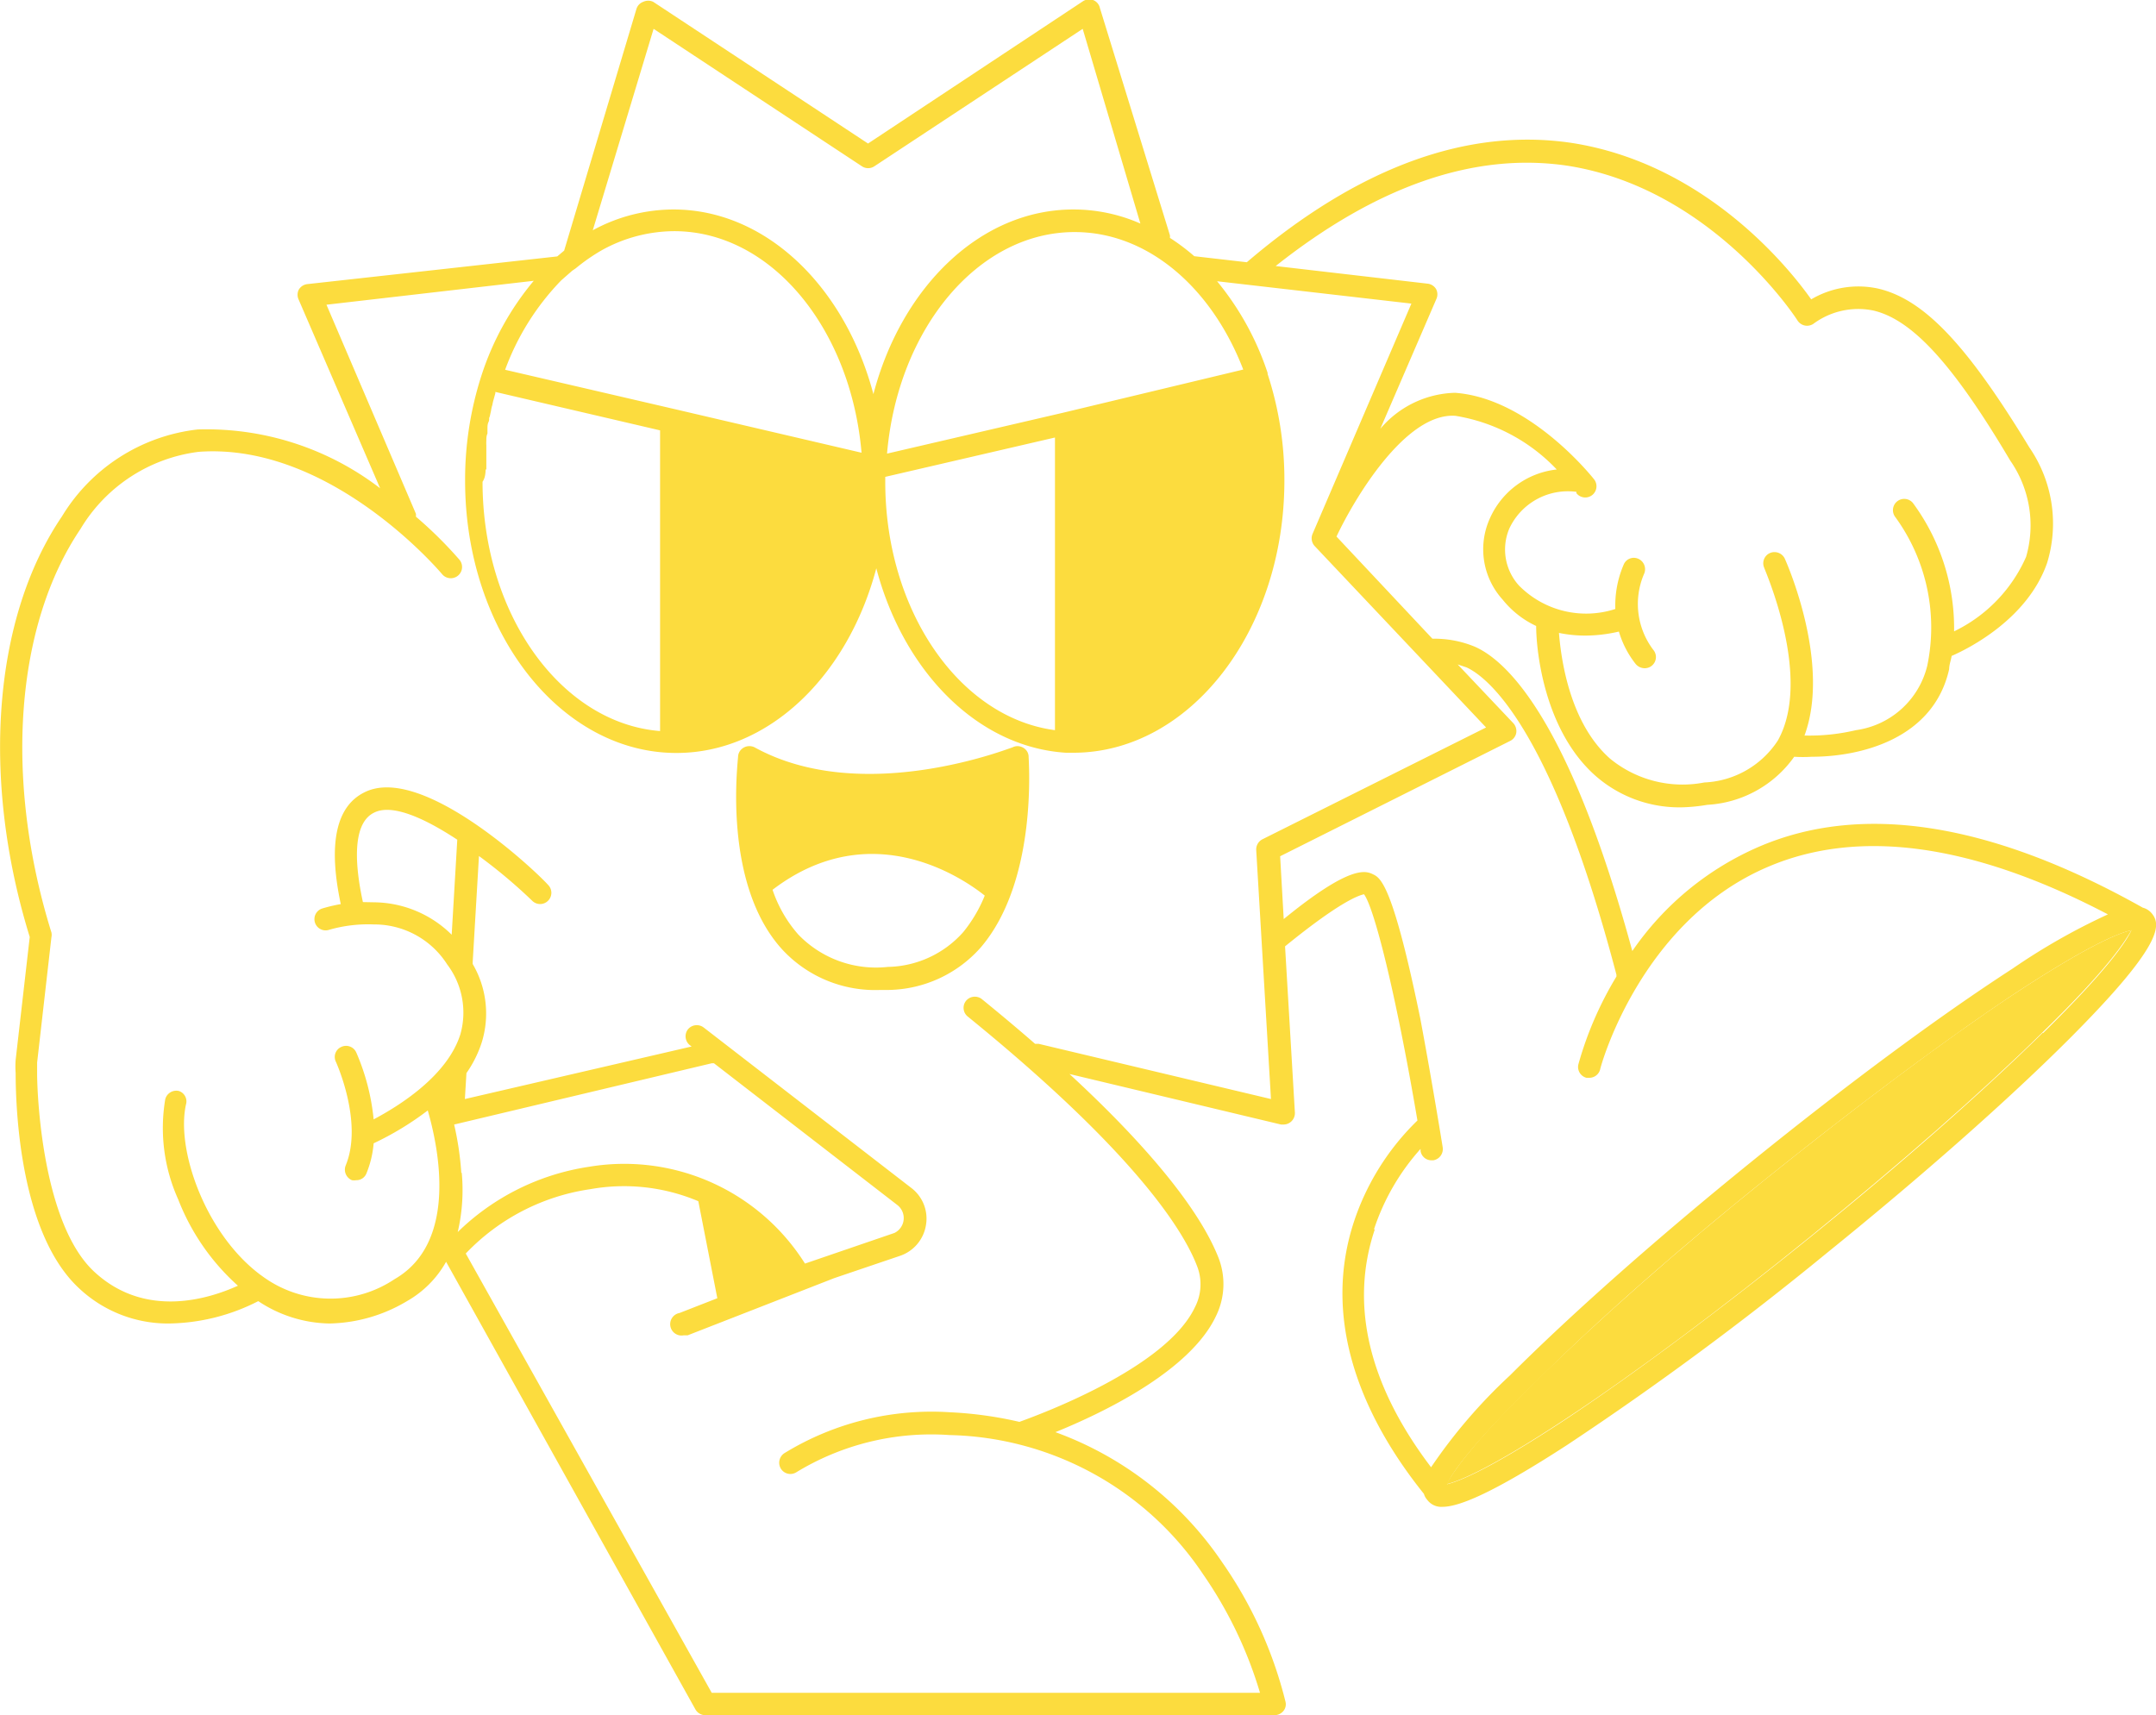 <svg xmlns="http://www.w3.org/2000/svg" viewBox="0 0 96.42 76.72"><defs><style>.cls-1{fill:#fcdc3e;}</style></defs><g id="Layer_2" data-name="Layer 2"><g id="Layer_1-2" data-name="Layer 1"><path class="cls-1" d="M79,52.71c-4,3.21-7.64,6.44-10.32,9.08-3,2.91-3.74,4.15-4,4.6.48-.11,1.85-.62,5.32-2.91,3.14-2.07,7.06-5,11-8.2s7.63-6.43,10.32-9.08c3-2.91,3.74-4.14,4-4.59-.49.1-1.85.61-5.32,2.9C86.87,46.59,83,49.5,79,52.71Z"/><path class="cls-1" d="M45.73,33.43a.48.48,0,0,0-.45,0c-.06,0-6.68,2.67-11.53,0a.52.52,0,0,0-.47,0,.49.49,0,0,0-.27.38c0,.23-.73,5.74,2,8.69a5.66,5.66,0,0,0,4.37,1.78h.38a5.61,5.61,0,0,0,4.1-1.9C46.43,39.38,46,34,46,33.81A.47.47,0,0,0,45.73,33.43Zm-2.65,8.26a4.62,4.62,0,0,1-3.38,1.56,4.82,4.82,0,0,1-4-1.45,5.83,5.83,0,0,1-1.15-2c4.44-3.39,8.59-.46,9.49.26A6.34,6.34,0,0,1,43.08,41.69Z"/><path class="cls-1" d="M96.25,40.88h0a.77.77,0,0,0-.42-.28c-6.73-3.78-12.49-4.71-17.11-2.75A13.23,13.23,0,0,0,73,42.54c-2.82-10.36-5.62-13-7.06-13.62a4.71,4.71,0,0,0-1.88-.35L59.77,24c.79-1.68,3.09-5.56,5.32-5.4A8,8,0,0,1,69.62,21a3.71,3.71,0,0,0-3,2.21,3.35,3.35,0,0,0,.58,3.61A4.2,4.2,0,0,0,68.7,28c0,1.13.37,4.67,2.64,6.69a5.68,5.68,0,0,0,3.94,1.42A7.9,7.9,0,0,0,76.35,36a5.11,5.11,0,0,0,3.89-2.15,6.35,6.35,0,0,0,.78,0c2.18,0,5.45-.79,6.15-3.92,0-.2.08-.39.11-.59.78-.34,3.4-1.66,4.27-4.16a6,6,0,0,0-.79-5.16C88,15.48,86.08,13.4,84,12.91a4.15,4.15,0,0,0-3,.48c-1-1.42-4.75-6.08-10.73-7-4.68-.69-9.56,1.11-14.51,5.34l-2.35-.27h0a9.41,9.41,0,0,0-1.09-.82.5.5,0,0,0,0-.12L49.19.36A.49.49,0,0,0,48.88,0a.52.52,0,0,0-.44.05L38.82,6.42,29.21.08a.52.52,0,0,0-.44,0,.49.49,0,0,0-.31.33l-3.23,10.8-.31.26L13.73,12.71a.51.51,0,0,0-.37.25.51.51,0,0,0,0,.45L17,21.84a12.75,12.75,0,0,0-8.16-2.63A8.17,8.17,0,0,0,2.77,23.1C-.31,27.63-.86,34.83,1.33,41.91L.7,47.41a4,4,0,0,0,0,.59c0,1.63.2,7.16,2.82,9.61A5.8,5.8,0,0,0,7.55,59.2a9,9,0,0,0,4-1,5.9,5.9,0,0,0,3.18,1,7,7,0,0,0,3.47-1,4.62,4.62,0,0,0,1.75-1.76L31.1,76.46a.51.51,0,0,0,.44.26H57a.52.52,0,0,0,.39-.18.47.47,0,0,0,.1-.42,18.75,18.75,0,0,0-2.84-6.25,15.32,15.32,0,0,0-7.45-5.81c2.12-.86,6-2.72,7.17-5.17a3.25,3.25,0,0,0,.12-2.64c-1-2.53-3.86-5.63-6.66-8.21l9.46,2.26h.12a.51.51,0,0,0,.5-.53l-.44-7.44C60,40.27,60.79,40.05,61,40c.45.59,1.42,4.4,2.39,10.12a11.23,11.23,0,0,0-2.82,4.47c-1.63,4.87.78,9.33,3.11,12.23a.7.7,0,0,0,.15.27.78.78,0,0,0,.68.31c.73,0,2.22-.59,5.58-2.77a142.42,142.42,0,0,0,11.63-8.6c4.24-3.43,8.09-6.83,10.84-9.58C96.7,42.3,96.65,41.39,96.25,40.88ZM70.08,7.41c6.48,1,10.28,6.87,10.31,6.93a.52.52,0,0,0,.32.22.51.51,0,0,0,.38-.07,3.37,3.37,0,0,1,2.69-.6c1.75.41,3.58,2.42,6.12,6.71a5.07,5.07,0,0,1,.71,4.31,6.69,6.69,0,0,1-3.22,3.33,9.44,9.44,0,0,0-1.84-5.74.5.5,0,0,0-.78.64,8.39,8.39,0,0,1,1.42,6.64A3.82,3.82,0,0,1,83,32.66a9,9,0,0,1-2.3.24c1.19-3.23-.79-7.71-.88-7.91a.51.51,0,0,0-.67-.25.5.5,0,0,0-.25.66c0,.05,2.18,4.91.61,7.72A4.14,4.14,0,0,1,76.22,35,5.11,5.11,0,0,1,72,33.93c-1.77-1.57-2.18-4.35-2.28-5.62a5.81,5.81,0,0,0,1.17.12,6.71,6.71,0,0,0,1.51-.18,4.29,4.29,0,0,0,.75,1.45.53.53,0,0,0,.4.19.5.5,0,0,0,.39-.82,3.4,3.4,0,0,1-.41-3.41.51.51,0,0,0-.25-.66.49.49,0,0,0-.66.24,4.64,4.64,0,0,0-.38,2,4.22,4.22,0,0,1-4.31-1.05,2.4,2.4,0,0,1-.43-2.55,2.89,2.89,0,0,1,3-1.64l0,.06a.5.5,0,1,0,.79-.62c-.12-.15-2.9-3.63-6.22-3.87a4.52,4.52,0,0,0-3.34,1.61l2.5-5.79a.51.51,0,0,0,0-.45.51.51,0,0,0-.37-.25l-6.81-.79C61.57,8.32,65.93,6.8,70.08,7.41ZM39.59,21.55v-.22l7.59-1.76V32.66C42.92,32.1,39.59,27.33,39.59,21.55ZM25.75,12a8.42,8.42,0,0,1,1.15-.8,6.72,6.72,0,0,1,3.25-.86c4.33,0,7.9,4.34,8.38,9.91l-8.27-1.93h0l-7.67-1.78a11.33,11.33,0,0,1,2.51-4l.49-.43Zm-4,9v-.16l0-.39c0-.06,0-.12,0-.18s0-.24,0-.36a1.37,1.37,0,0,1,0-.19c0-.11,0-.22.05-.33l0-.21c0-.1,0-.21.05-.31s0-.15.05-.23l.06-.27a1.38,1.38,0,0,1,.06-.26,1.74,1.74,0,0,1,.05-.22l.08-.29a.14.14,0,0,0,0-.07l7.37,1.72V32.7c-4.42-.35-7.94-5.21-7.94-11.15C21.7,21.37,21.71,21.18,21.72,21Zm25.84-2.55h0l-7.92,1.84c.48-5.57,4.06-9.91,8.39-9.91,3.29,0,6.14,2.51,7.54,6.15ZM29.23,1.29l9.32,6.15a.5.5,0,0,0,.55,0l9.32-6.15L51,10a7.42,7.42,0,0,0-3-.63c-4.15,0-7.68,3.46-8.94,8.26-1.27-4.8-4.8-8.26-8.94-8.26a7.55,7.55,0,0,0-3.61.93Zm-13,39.06c-.29-1.32-.58-3.48.5-4,.8-.41,2.25.24,3.72,1.21l-.25,4.25a5,5,0,0,0-3.45-1.45Zm4.4,12.11a13.57,13.57,0,0,0-.32-2.16h0l11.52-2.74.1,0,8.2,6.34A.74.74,0,0,1,40,55.15l-4,1.37a9.55,9.55,0,0,0-9.66-4.33,10.66,10.66,0,0,0-5.87,2.92A8.27,8.27,0,0,0,20.65,52.46Zm25.82-5.77h-.16c-.86-.75-1.68-1.43-2.38-2a.51.51,0,0,0-.71.08.5.5,0,0,0,.08.7c7.53,6.12,9.66,9.61,10.25,11.15a2.23,2.23,0,0,1-.09,1.85c-1.29,2.74-7,4.82-7.85,5.13a17.28,17.28,0,0,0-3.11-.43A12.59,12.59,0,0,0,35.08,65a.51.51,0,0,0-.16.69.5.5,0,0,0,.7.16,11.59,11.59,0,0,1,6.84-1.66A14,14,0,0,1,53.8,70.41a18.61,18.61,0,0,1,2.55,5.31H31.83l-11-19.65a9.59,9.59,0,0,1,5.58-2.88,8.54,8.54,0,0,1,4.82.54l.85,4.34-1.69.66a.5.5,0,0,0,.18,1l.18,0,6.56-2.56,2.95-1a1.74,1.74,0,0,0,1.15-1.37,1.72,1.72,0,0,0-.65-1.66l-9.29-7.18a.51.51,0,0,0-.71.09.51.51,0,0,0,.09.7l.08.06L20.79,49.16,20.86,48a5.16,5.16,0,0,0,.69-1.39,4.38,4.38,0,0,0-.41-3.49s0-.06,0-.09l.28-4.74a23.22,23.22,0,0,1,2.38,2,.5.5,0,0,0,.71,0,.5.5,0,0,0,0-.71C24,39,18.88,34.14,16.3,35.44c-1.28.63-1.63,2.32-1.06,5a7.24,7.24,0,0,0-.84.2.5.5,0,0,0-.31.64.5.5,0,0,0,.63.31,6.29,6.29,0,0,1,2-.24A3.86,3.86,0,0,1,20,43.14a3.57,3.57,0,0,1,.59,3.12c-.59,1.88-2.77,3.22-3.88,3.81a9.9,9.9,0,0,0-.78-3,.5.5,0,0,0-.67-.24.49.49,0,0,0-.24.66s1.24,2.71.44,4.64a.51.51,0,0,0,.28.66.58.58,0,0,0,.19,0,.48.48,0,0,0,.46-.31,4.52,4.52,0,0,0,.32-1.34,13.38,13.38,0,0,0,2.42-1.47c.45,1.55,1.41,5.89-1.49,7.55a5.14,5.14,0,0,1-5.83-.08h0l-.18-.13c-2.45-1.84-3.79-5.63-3.3-7.66A.49.49,0,0,0,8,48.8a.51.51,0,0,0-.61.37,7.77,7.77,0,0,0,.58,4.48,10.07,10.07,0,0,0,2.67,3.86c-1.28.58-4.14,1.5-6.43-.63S1.66,49.09,1.66,48c0-.15,0-.31,0-.47l.64-5.61a.5.5,0,0,0,0-.21C.18,34.89.67,28,3.6,23.66a7.2,7.2,0,0,1,5.29-3.45c5.91-.43,10.83,5.41,10.88,5.47a.5.5,0,1,0,.78-.64,18.5,18.5,0,0,0-1.95-1.93.5.5,0,0,0,0-.13l-4-9.35,9.27-1.07a12.66,12.66,0,0,0-2.32,4.18.08.08,0,0,1,0,0,15.17,15.17,0,0,0-.75,4.77c0,6.71,4.24,12.17,9.45,12.17,4.14,0,7.67-3.46,8.94-8.26,1.22,4.62,4.53,8,8.48,8.25H48c5.21,0,9.44-5.46,9.44-12.17a15.17,15.17,0,0,0-.75-4.77s0,0,0-.05a12.71,12.71,0,0,0-2.26-4.1l8.69,1L58.7,23.88a.51.51,0,0,0,.09.54l7.67,8.12-10,5a.51.51,0,0,0-.28.48l.66,11.14Zm15,8.29a10.13,10.13,0,0,1,2.08-3.59l0,.09a.49.49,0,0,0,.49.42h.08a.51.51,0,0,0,.42-.58s-.46-2.87-1-5.75c-1.23-6-1.78-6.3-2.11-6.46s-1-.45-4,2l-.16-2.81,10.29-5.16a.5.5,0,0,0,.27-.36.53.53,0,0,0-.13-.43l-2.49-2.63.39.13c.82.37,3.74,2.43,6.71,13.75l0,.08a15.74,15.74,0,0,0-1.7,3.92.5.5,0,0,0,.36.61h.12a.5.5,0,0,0,.49-.37c0-.07,1.78-6.65,7.54-9.08,4.08-1.73,9.18-1,15.17,2.14A28.59,28.59,0,0,0,90,43.33c-3.26,2.11-7.39,5.17-11.63,8.6s-8.09,6.84-10.84,9.59A23.76,23.76,0,0,0,64,65.63C61.2,61.94,60.36,58.35,61.48,55Zm29.9-8.78c-2.69,2.65-6.35,5.87-10.32,9.08s-7.89,6.13-11,8.2c-3.47,2.29-4.84,2.8-5.32,2.91.21-.45,1-1.69,4-4.6C71.34,59.15,75,55.92,79,52.71s7.89-6.12,11-8.2c3.47-2.29,4.83-2.8,5.32-2.9C95.12,42.06,94.34,43.29,91.38,46.2Z"/></g></g></svg>